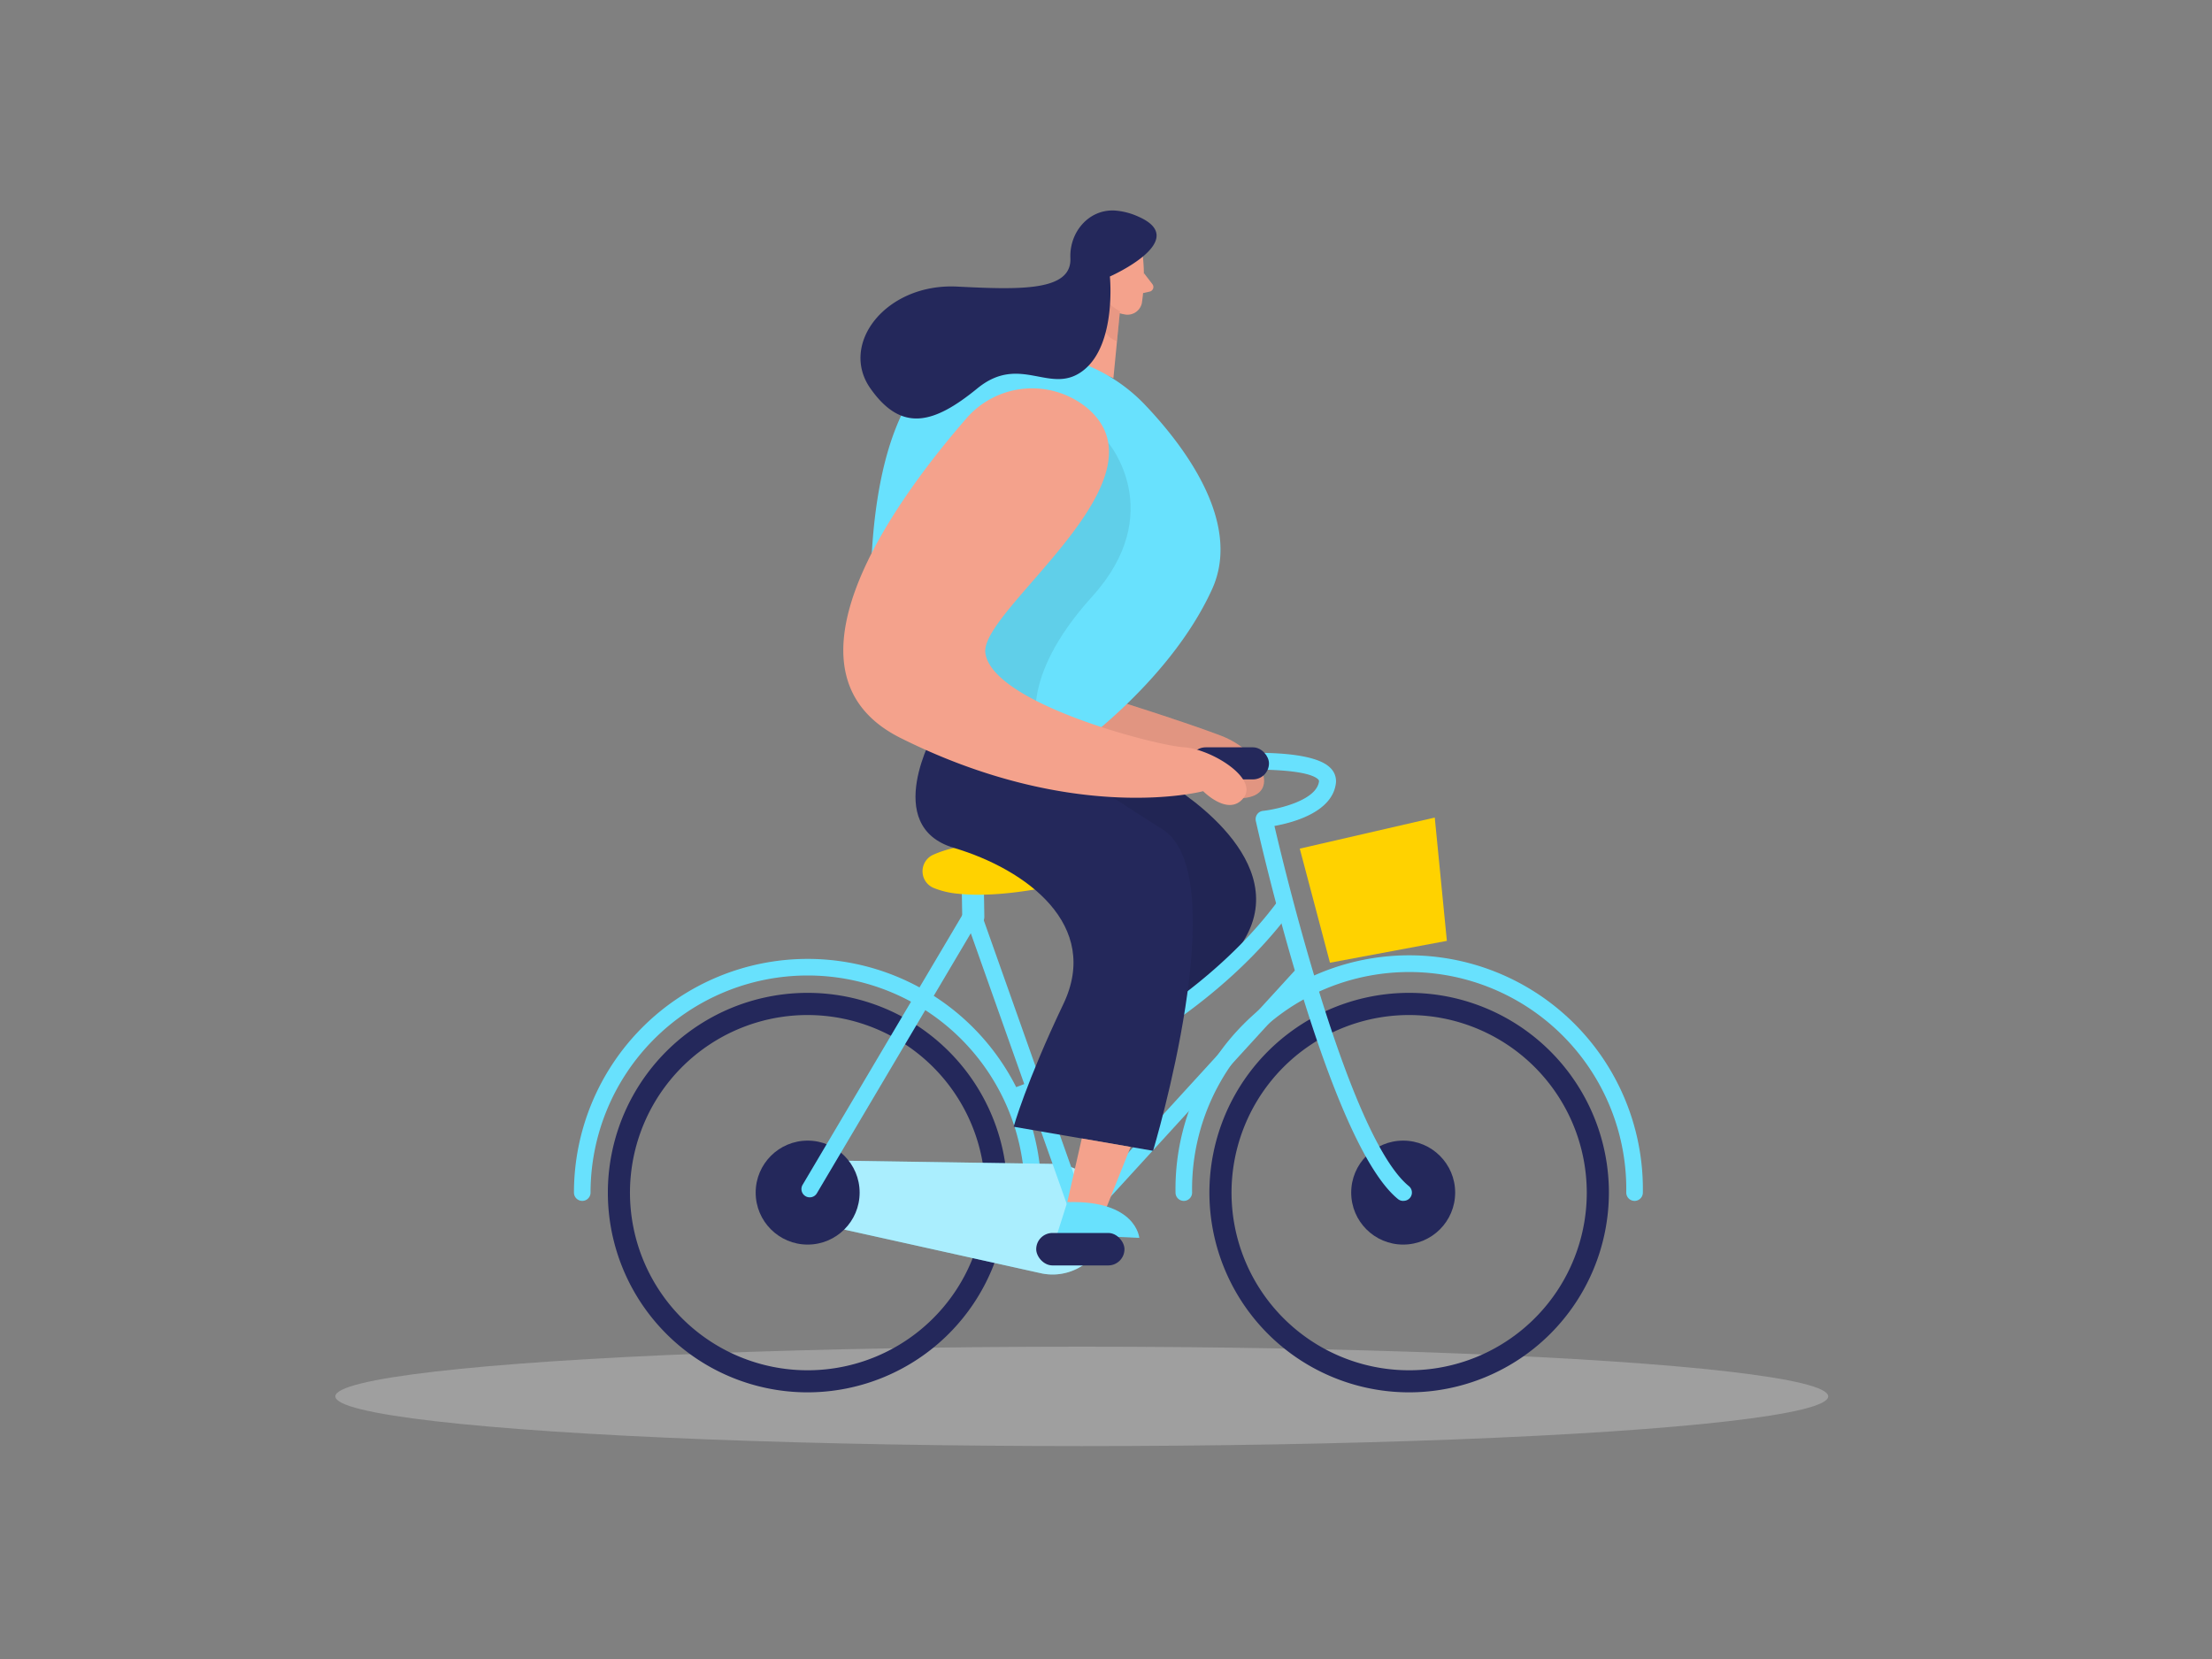 <svg id="Layer_1" data-name="Layer 1" xmlns="http://www.w3.org/2000/svg" viewBox="0 0 400 300"><rect x="0" y="0" width="400" height="300" fill="#808080" stroke="none"/><path d="M211.13,141.64s22.27,12.76,14.28,27.57-21,18.56-21,18.56l-9.83-46.13Z" fill="#24285b"/><path d="M211.13,141.64s22.27,12.76,14.28,27.57-21,18.56-21,18.56l-9.83-46.13Z" opacity="0.08"/><path d="M198.05,125.47S213,130.08,220.7,133s11,10.71,4.19,11.31-6.18-4-6.18-4l-18-2.24-9-3.14Z" fill="#f4a28c"/><path d="M198.05,125.47S213,130.08,220.7,133s11,10.71,4.19,11.31-6.18-4-6.18-4l-18-2.24-9-3.14Z" opacity="0.08"/><ellipse cx="195.62" cy="252.51" rx="134.98" ry="8.99" fill="#e6e6e6" opacity="0.3"/><path d="M146.05,251.78a36.12,36.12,0,1,1,36.11-36.12A36.16,36.16,0,0,1,146.05,251.78Zm0-68.23a32.12,32.12,0,1,0,32.11,32.11A32.15,32.15,0,0,0,146.05,183.55Z" fill="#24285b"/><path d="M186.81,217.16a1.5,1.5,0,0,1-1.5-1.5,39.26,39.26,0,1,0-78.52,0,1.5,1.5,0,0,1-3,0,42.26,42.26,0,1,1,84.52,0A1.5,1.5,0,0,1,186.81,217.16Z" fill="#68e1fd"/><path d="M295.58,217.16a1.5,1.5,0,0,1-1.5-1.5,39.26,39.26,0,1,0-78.51,0,1.5,1.5,0,1,1-3,0,42.26,42.26,0,1,1,84.51,0A1.5,1.5,0,0,1,295.58,217.16Z" fill="#68e1fd"/><path d="M150.82,209.86l39.57.61a9.9,9.9,0,0,1,9.77,11.16c0,.27-.09.55-.15.82a11.62,11.62,0,0,1-.73,2.29,9.84,9.84,0,0,1-11.19,5.47l-38.65-8.58a6,6,0,0,1-4.5-7.2h0A6,6,0,0,1,150.82,209.86Z" fill="#68e1fd"/><path d="M150.82,209.86l39.57.61a9.9,9.9,0,0,1,9.77,11.16c0,.27-.09.55-.15.82a11.62,11.62,0,0,1-.73,2.29,9.84,9.84,0,0,1-11.19,5.47l-38.65-8.58a6,6,0,0,1-4.5-7.2h0A6,6,0,0,1,150.82,209.86Z" fill="#fff" opacity="0.44"/><path d="M254.83,251.78a36.12,36.12,0,1,1,36.11-36.12A36.16,36.16,0,0,1,254.83,251.78Zm0-68.23a32.12,32.12,0,1,0,32.11,32.11A32.15,32.15,0,0,0,254.83,183.55Z" fill="#24285b"/><circle cx="146.05" cy="215.66" r="9.4" fill="#24285b"/><circle cx="253.74" cy="215.66" r="9.4" fill="#24285b"/><path d="M184.45,199.44a1.5,1.5,0,0,1-.51-2.92c.31-.1,30.38-11,47.08-33.5a1.5,1.5,0,1,1,2.4,1.79C216.18,188,186.22,198.9,185,199.35A1.51,1.51,0,0,1,184.45,199.44Z" fill="#68e1fd"/><path d="M253.74,217.16a1.5,1.5,0,0,1-.94-.33c-12.63-10.29-25.18-66-25.71-68.38a1.53,1.53,0,0,1,.25-1.21,1.49,1.49,0,0,1,1.06-.61c2.48-.27,9.68-1.83,10.12-5.34,0-.09,0-.17-.14-.34-2-2-12.62-2.06-19.53-1.41a1.5,1.5,0,0,1-.28-3c3-.28,18.26-1.5,22,2.32a3.31,3.31,0,0,1,1,2.79c-.65,5.22-7.73,7.1-11.11,7.71,2.16,9.26,13.61,56.41,24.31,65.13a1.5,1.5,0,0,1-.95,2.66Z" fill="#68e1fd"/><polygon points="235.04 153.46 259.45 147.84 261.64 170.14 240.5 174.09 235.04 153.46" fill="#ffd200"/><path d="M195.36,221.66a1.43,1.43,0,0,1-.29,0,1.49,1.49,0,0,1-1.12-1l-18.4-51.9-27.82,47a1.5,1.5,0,1,1-2.58-1.53l29.45-49.74a1.51,1.51,0,0,1,1.44-.73,1.5,1.5,0,0,1,1.27,1l18.62,52.54L234,175.66a1.5,1.5,0,0,1,2.24,2l-39.75,43.5A1.52,1.52,0,0,1,195.36,221.66Z" fill="#68e1fd"/><rect x="215.12" y="135.14" width="14.35" height="5.8" rx="2.9" fill="#24285b"/><path d="M176,167.76a2,2,0,0,1-2-2l-.17-10.4a2,2,0,0,1,2-2h0a2,2,0,0,1,2,2l.17,10.41a2,2,0,0,1-2,2Z" fill="#68e1fd"/><path d="M168.79,154.55a3.27,3.27,0,0,0,0,6,15.36,15.36,0,0,0,4.53,1.07c6.32.66,13.89-.7,17.66-1.52a2.58,2.58,0,0,0,2-2.93h0a2.6,2.6,0,0,0-1.69-2C187.56,153.79,177.35,150.78,168.79,154.55Z" fill="#ffd200"/><path d="M206.63,46.05a33.14,33.14,0,0,1-.15,8.79,2.66,2.66,0,0,1-3.19,2,5.86,5.86,0,0,1-4.72-4.27L196.84,48a4.75,4.75,0,0,1,1.94-5.14C201.69,40.63,206.41,42.83,206.63,46.05Z" fill="#f4a28c"/><polygon points="199.06 48.61 192.33 64.59 201.34 68.38 202.63 55.13 199.06 48.61" fill="#f4a28c"/><path d="M206.85,49.38l1.54,2a.85.85,0,0,1-.49,1.35l-2,.44Z" fill="#f4a28c"/><path d="M202.53,56.25a6.08,6.08,0,0,1-2.25-1.73s-2.74,5.55,1.7,7.19Z" fill="#ce8172" opacity="0.31"/><path d="M200.7,50s-.1-2-1.63-1.83-1.39,3.15.7,3.36Z" fill="#f4a28c"/><path d="M169,132.32s-9.73,17.06,3.49,21,26.59,14,19.81,28.22-9,22.21-9,22.21l25.21,4.35s15-49.78,1.67-58.16S192.33,138,192.33,138Z" fill="#24285b"/><path d="M200.89,49.43s-.49-2.31-2.32-1.74-1.5,3.3,1,4.12Z" fill="#f4a28c"/><path d="M190.6,64l4.1,1.36a30.26,30.26,0,0,1,12.5,8c7.16,7.56,17.38,21.22,12,33.15-8,17.6-26.81,30.25-26.81,30.25l-34-11.25S148.68,50.24,190.6,64Z" fill="#68e1fd"/><path d="M200.4,80.05s10.83,12.66-2.92,27.85-9.67,24.42-9.67,24.42l-16.17-15.53Z" opacity="0.08"/><path d="M196.53,73.72a15.73,15.73,0,0,0-21.83,2c-12.8,14.74-35.6,45.86-11.85,57.73,31.59,15.8,54.72,9.62,54.72,9.62s4.61,4.71,7.32,1.19-5.85-8.82-10.82-9.13-34.51-7.86-35.88-17C177,110.4,212.15,86.71,196.53,73.72Z" fill="#f4a28c"/><path d="M200.7,50s1.24,12.16-4.72,16.92-11.41-3.09-19.24,3.31-13.68,8.07-19.35,0,2.84-19,15.61-18.41c11.36.57,20.83.9,20.56-5.15-.2-4.69,3.33-8.85,8-8.6a12.36,12.36,0,0,1,4.31,1.11C215.55,43.43,200.7,50,200.7,50Z" fill="#24285b"/><polygon points="195.62 205.87 193 217.38 200 218.57 204.45 207.4 195.62 205.87" fill="#f4a28c"/><path d="M193,217.38l-1.84,5.79,14.86.68S205.51,217,193,217.38Z" fill="#68e1fd"/><rect x="187.38" y="222.96" width="15.96" height="5.87" rx="2.94" fill="#24285b"/></svg>